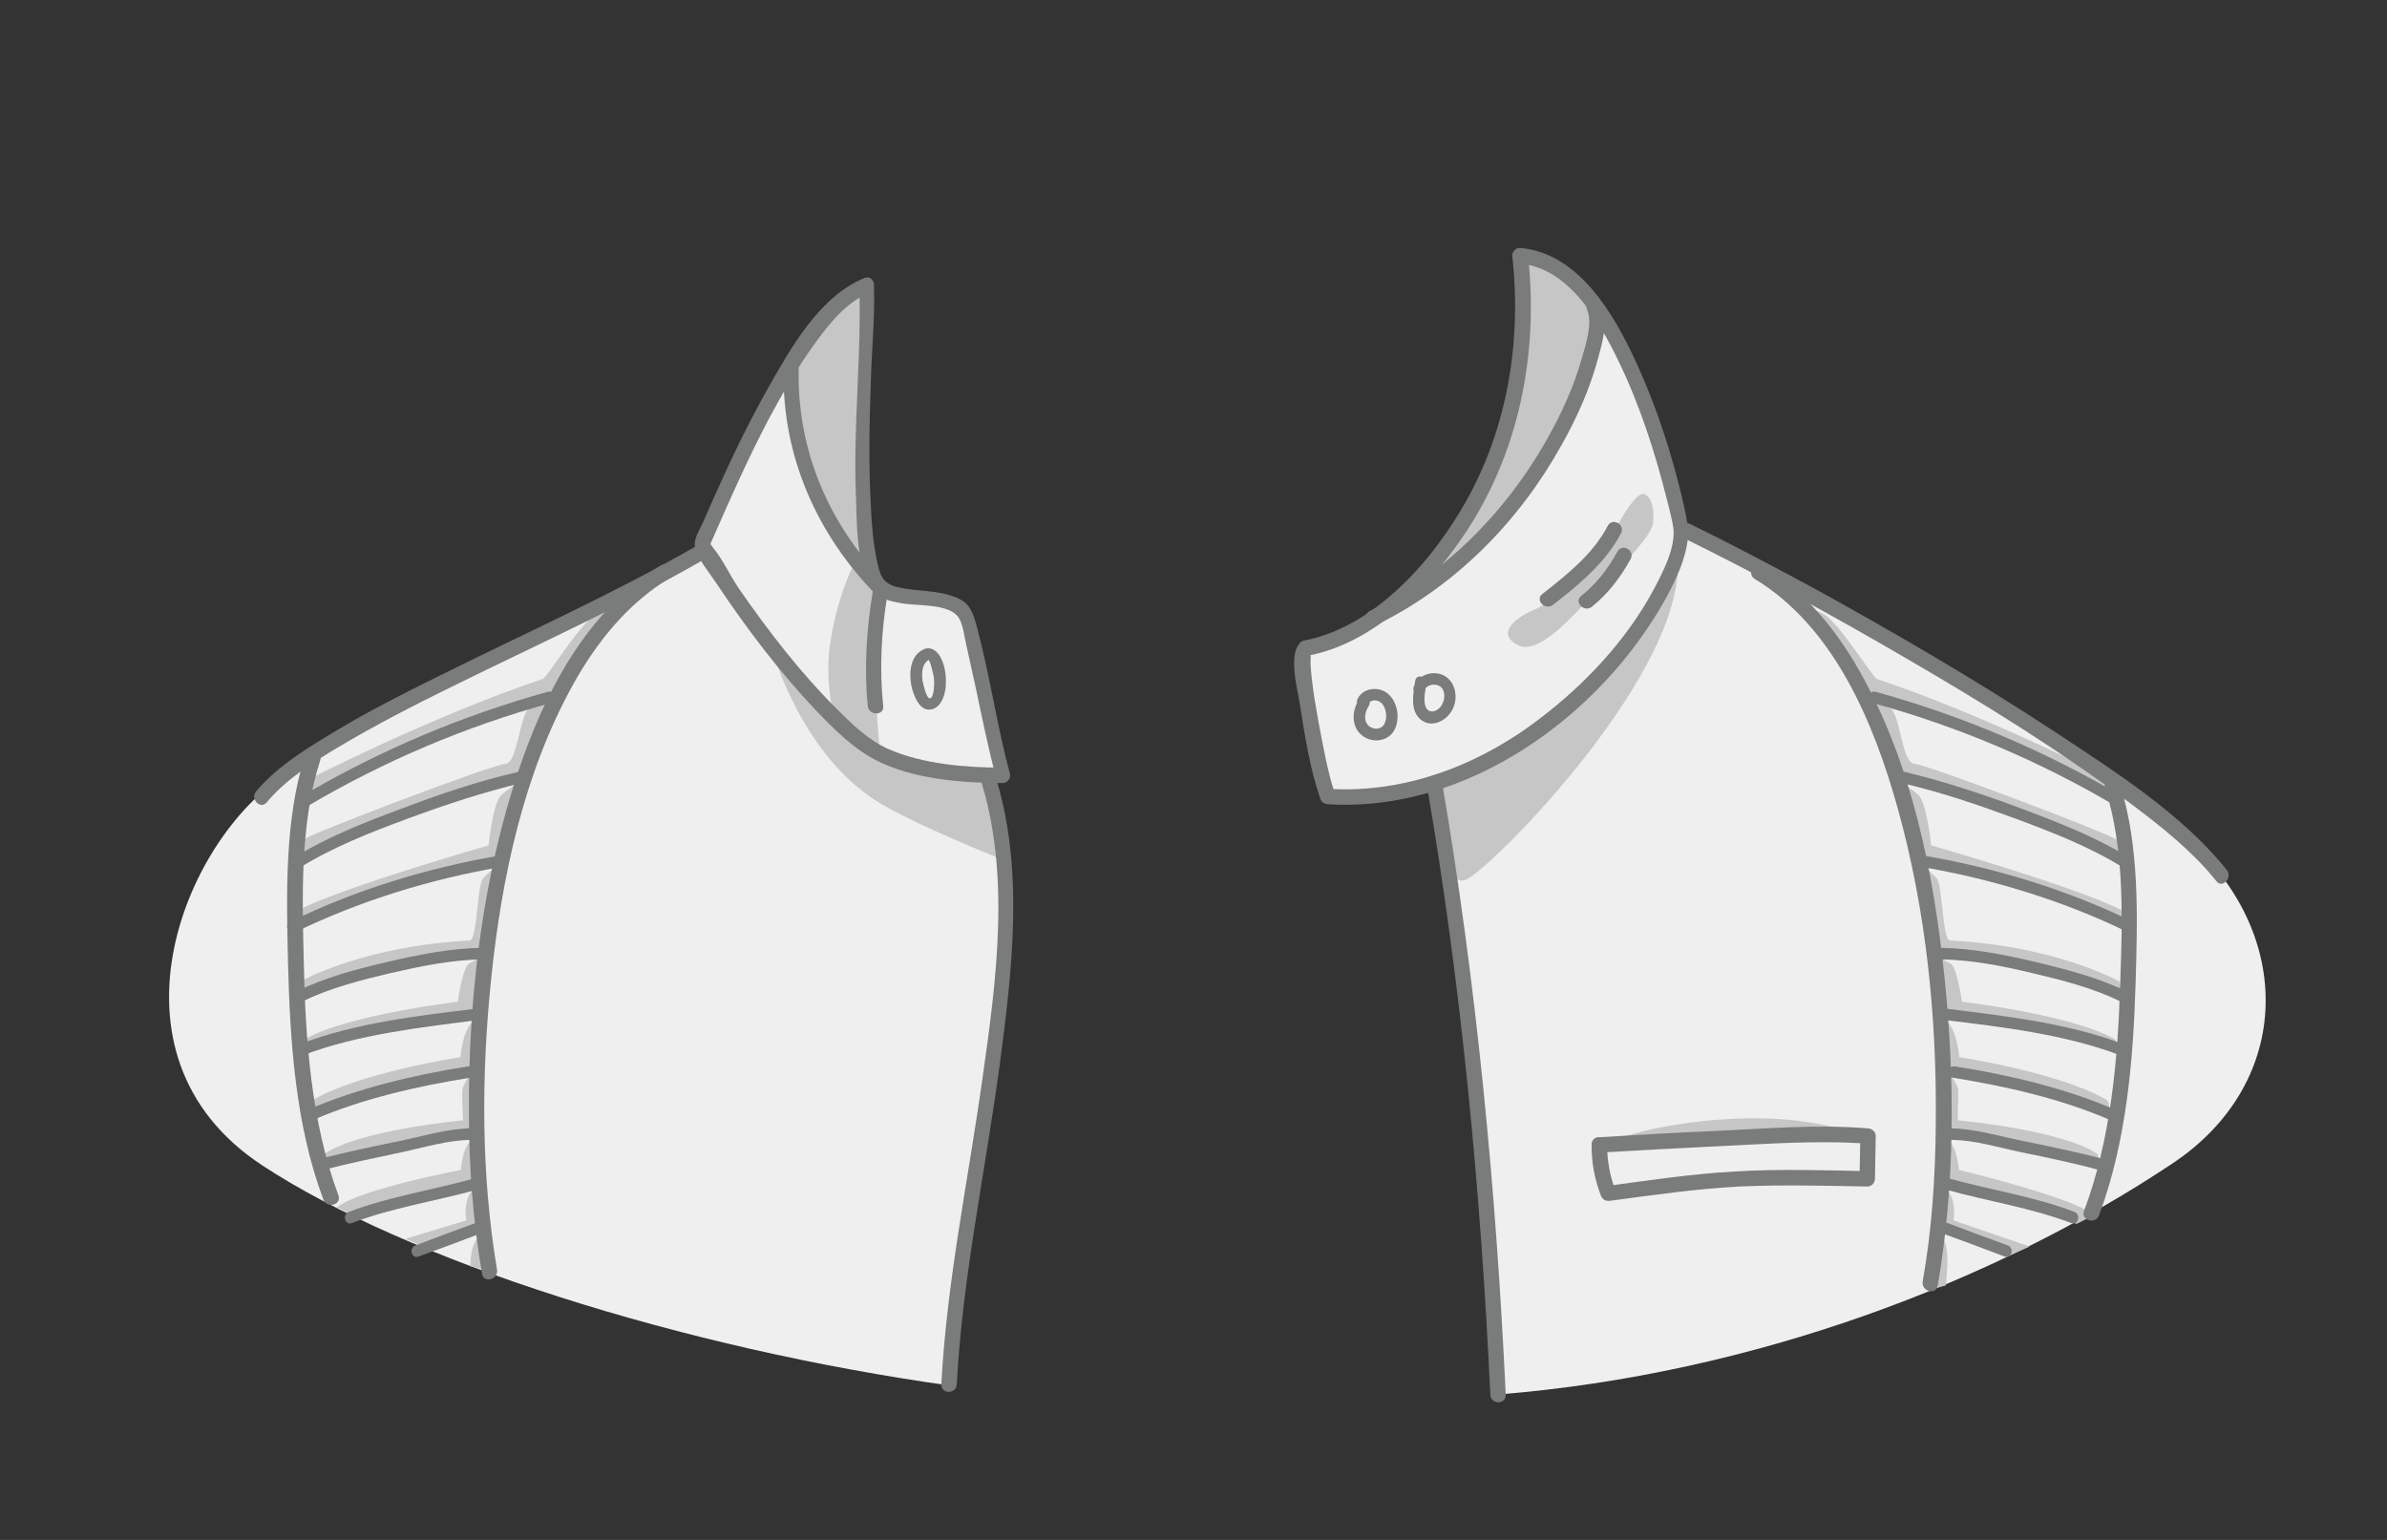<?xml version="1.0" encoding="utf-8"?>
<!-- Generator: Adobe Illustrator 19.2.0, SVG Export Plug-In . SVG Version: 6.00 Build 0)  -->
<svg version="1.1" id="Layer_1" xmlns="http://www.w3.org/2000/svg" xmlns:xlink="http://www.w3.org/1999/xlink" x="0px" y="0px"
	 viewBox="0 0 620 400" style="enable-background:new 0 0 620 400;" xml:space="preserve">
<rect x="0" y="0" width="620" height="400" fill="#333333" stroke="none"/>
<style type="text/css">
	.st0{fill:#EFEFEF;}
	.st1{fill:#C6C6C6;}
	.st2{fill:#7A7B7B;}
</style>
<g>
	<g>
		<path class="st0" d="M248.7,336.9c0.3-15.6,3.8-31.3,6.2-46.6c4.2-26.8,8.1-55.2,2.5-86.5c-0.3-1.8,3.5-0.5,3.2-2.3
			c-4.2-8-5.6-36.9-10.1-42.6c-2.5-3.2-19.7-2.1-25.2-8.3c-9.2-10.3-3.7-62.9,0-75.7s-23.5,22.3-34,47c-2.3,5.4-8.7,21.7-8.7,21.7
			s-49.9,23.8-107,56.7c-27,15.6-51.6,73.4-7.5,102.4c37.4,24.6,108.8,47.5,179.3,57.3C246.7,355.1,248.6,341.5,248.7,336.9z"/>
		<path class="st0" d="M570.5,220.2c-15.5-15-78.5-56.5-101.1-66.9c-1.8-0.8-30.4-12.9-31.9-16.1c-5.4-11.4-17.3-70.5-41-70.5
			c0,0,2.2,38-14,64.4c-8.9,14.5-22,32-42.2,38.5c-7,2.3,2.5,30.4,4.4,37.3c1,3.5,29-5.6,26.5-2.9c6,26.5,8.5,53.6,11.1,80.5
			c1.3,14.1,2.7,28.3,4.6,42.4c1.3,9.4,2.3,26,2.5,35.3c65.8-5.3,128.6-29.1,174.9-60C594.9,281.8,595.9,244.7,570.5,220.2z"/>
	</g>
	<g>
		<path class="st1" d="M435.6,143.8c3.7,29.4-47.9,81.6-54.8,84.7s-9.5-24.5-9.5-24.5l16.2-7l11.8-6.8l10-8.9
			c0,0,12.9-12.8,20.4-24.1C434.8,149.6,435.3,141.2,435.6,143.8z"/>
		<path class="st1" d="M200.9,169.9c0,0,7.5,26,26.8,38.2c9.5,6,33.2,15.4,33.2,15.4l-4.6-22.1c0,0-17.6-1.4-25.7-4.7
			c-8.1-3.4-19-15.5-19-15.5L200.9,169.9z"/>
		<path class="st1" d="M427.2,128.4c-2.7-1.2-8,10.2-10.2,13.1c-2.2,2.9-12.7,14.5-17.9,16.6c-5.2,2.1-10.7,6.3-5,9.4
			c5.7,3.1,15.1-8.5,18.7-11.9s16-15.8,16.5-19.4C429.8,132.6,429.1,129.2,427.2,128.4z"/>
		<path class="st1" d="M228.6,151.9c0,0-1.7,13.1-1.7,18s1.7,26.8,1.7,26.8l-11.9-10.3c0,0-2.4-8.5-1.2-18.3
			c1.6-12.4,7-25.3,8.9-23.8S228.6,151.9,228.6,151.9z"/>
		<path class="st1" d="M418.3,297.3c-2-0.8,13.7-6.3,35-6.8c20.5-0.5,32.8,5.4,30.1,5.3c-2.7-0.1-20.9,0.3-20.9,0.3L418.3,297.3z"/>
		<polygon class="st1" points="203.8,95 207.6,115.9 216.1,136.5 227.7,149.5 224.1,133.5 224.6,108.8 224.8,88.8 225.2,74.7 
			220.8,75.3 210.8,84.3 		"/>
		<polygon class="st1" points="372.6,147.3 384.6,128.3 393,104.4 394.6,84.6 394.9,66.5 400.9,68 409.8,73.6 413.8,78.5 
			414.7,87.7 408,106.4 397.6,124.7 382.8,142.6 370,151.2 		"/>
		<path class="st1" d="M78.6,218.2c1.3-1.4,49.5-19.7,52.7-19.8c3.2-0.2,3.7-13.2,6.3-14.5c2.7-1.4,5.1-2,5.1-2l-7.9,19.6l-4.9,1.9
			l-42.5,15.3l-10.2,4.9L78.6,218.2z"/>
		<path class="st1" d="M77.2,236.5c12.5-6.3,49.7-16.9,49.7-16.9s1-9.8,2.9-12.6c0.8-1.2,4.9-3.7,4.9-3.7l-4.9,20.4l-4.4,0.8
			l-37.4,11l-11.2,4.7L77.2,236.5z"/>
		<path class="st1" d="M78.1,254.9c0,0,16.3-9.2,43.9-10.6c2-0.1,1.9-14.5,3.5-16.2s3.6-3.3,3.6-3.3l-1.7,9.3l-2,13.7L121,248
			l-23.7,5.3l-16.1,4.1l-4.3,2.2L78.1,254.9z"/>
		<path class="st1" d="M79.1,270c11-6.4,39.8-9.8,39.8-9.8s1.3-9.4,3.1-10c1.8-0.7,3.5-2.4,3.5-2.4l-1.5,15.8l-4.9,0.4l-32.4,6.1
			l-8.1,2.4L79.1,270z"/>
		<path class="st1" d="M81.3,285.7c12.5-7.2,38.3-11.1,38.3-11.1s0.4-5.5,2.4-8.3s2.5-0.2,2.5-0.2l-1,11.9h-3.8l-22.5,6l-16.4,5.5
			C80.8,289.5,80.3,286.3,81.3,285.7z"/>
		<path class="st1" d="M84,299.9c9-6.4,36.3-8.9,36.3-8.9s-0.4-6.7-0.2-8c0.2-1.3,2.4-4.5,2.4-4.5l1.4,16.2c0,0-4,0-4.5,0.2
			s-28.1,6.5-28.1,6.5l-7.4,2.5L84,299.9L84,299.9z"/>
		<path class="st1" d="M87.5,313.6c6.2-4.8,32.2-9.7,32.2-9.7s0.3-3.9,1.5-6.1s2.5-2.3,2.5-2.3l-0.2,12.1l-8.4,2.2l-23,6.1
			L87.5,313.6z"/>
		<path class="st1" d="M109.9,323.8l-4.6-2l15.8-4.8c0,0-0.7-4.2,0.9-6.8c1.6-2.6,2.5-2.6,2.5-2.6l1,10.3l-6.2,3.1L109.9,323.8z"/>
		<path class="st1" d="M122.2,328.9c0,0-0.2-4.7,1.7-7.1c1.9-2.4,2,0.2,2,0.2v7.9L122.2,328.9z"/>
		<path class="st1" d="M79.6,202.7c0,0,32.8-16.8,61.3-26.3c1.4-0.5,10.1-15.3,14.5-17.2c4.3-2,4.4,0,4.4,0l-14.7,21.3l-7.6,3.3
			l-20.3,5.7L93,200.4l-13.9,7.7L79.6,202.7z"/>
		<path class="st1" d="M549.9,218.2c-1.3-1.4-49.5-19.7-52.7-19.8c-3.2-0.2-3.7-13.2-6.3-14.5c-2.7-1.4-5.1-2-5.1-2l7.9,19.6
			l4.9,1.9l42.5,15.3l10.2,4.9L549.9,218.2z"/>
		<path class="st1" d="M551.3,236.5c-12.5-6.3-49.7-16.9-49.7-16.9s-1-9.8-2.9-12.6c-0.8-1.2-4.9-3.7-4.9-3.7l4.9,20.4l4.4,0.8
			l37.4,11l11.2,4.7L551.3,236.5z"/>
		<path class="st1" d="M550.4,254.9c0,0-16.3-9.2-43.9-10.6c-2-0.1-1.9-14.5-3.5-16.2s-3.6-3.3-3.6-3.3l1.7,9.3l2,13.7l4.4,0.2
			l23.7,5.3l16.1,4.1l4.3,2.2L550.4,254.9z"/>
		<path class="st1" d="M549.4,270c-11-6.4-39.8-9.8-39.8-9.8s-1.3-9.4-3.1-10c-1.8-0.7-3.5-2.4-3.5-2.4l1.5,15.8l4.9,0.4l32.4,6.1
			l8.1,2.4L549.4,270z"/>
		<path class="st1" d="M547.2,285.7c-12.5-7.2-38.3-11.1-38.3-11.1s-0.4-5.5-2.4-8.3s-2.5-0.2-2.5-0.2l1,11.9h3.8l22.5,6l16.4,5.5
			C547.7,289.5,548.2,286.3,547.2,285.7z"/>
		<path class="st1" d="M545,299.9c-9-6.4-36.5-8.9-36.5-8.9s0.2-6.7,0.1-8s-2.5-4.5-2.5-4.5l-1.5,16.2c0,0,4,0,4.5,0.2
			s28.3,6.5,28.3,6.5l7.6,2.5V299.9z"/>
		<path class="st1" d="M544,315.6c-6.2-4.8-35.2-11.7-35.2-11.7s-0.3-3.9-1.5-6.1s-2.5-2.3-2.5-2.3l0.2,12.1l8.4,2.2l26,8.1
			L544,315.6z"/>
		<path class="st1" d="M522.6,325.8l4.6-2l-19.8-6.8c0,0,0.7-4.2-0.9-6.8c-1.6-2.6-2.5-2.6-2.5-2.6l-1,10.3l6.2,3.1L522.6,325.8z"/>
		<path class="st1" d="M505.4,333.9c0,0,1.3-9.7-0.7-12.1c-1.9-2.4-2,0.2-2,0.2l-1,12.9L505.4,333.9z"/>
		<path class="st1" d="M548.9,202.7c0,0-32.8-16.8-61.3-26.3c-1.4-0.5-10.1-15.3-14.5-17.2c-4.3-2-4.4,0-4.4,0l14.7,21.3l7.6,3.3
			l20.3,5.7l24.2,10.9l13.9,7.7L548.9,202.7z"/>
	</g>
	<g>
		<g>
			<path class="st2" d="M338.7,166.4c-4.7,1.9-1.6,12.9-1.1,16.4c1.3,8.2,2.6,16.7,5.3,24.6c0.3,0.9,1,1.4,1.9,1.5
				c36.1,2.3,70.9-22.8,87.9-53.5c2.6-4.8,5.1-10,5.7-15.5c0.3-2.9-0.4-5.6-1-8.5c-2.9-12.7-6.9-25.3-12.4-37.2
				c-5.7-12.5-14.9-28.5-30.2-29.8c-1-0.1-2.1,1-2,2c2.7,24.5-2,49.3-15.8,70C368.4,149.6,354.8,163.3,338.7,166.4
				c-2.5,0.5-1.5,4.3,1.1,3.9c16.8-3.2,30.8-17.2,40.1-30.8c14.6-21.3,19.8-47.5,17-73c-0.7,0.7-1.3,1.3-2,2
				c12.6,1.1,20.5,15,25.4,25.1c5.6,11.5,9.6,23.9,12.7,36.3c0.6,2.3,1.6,6.2,1.7,7.9c0.2,4.4-2,9.1-3.9,12.9
				c-6.6,13.3-17,25-28.6,34.2c-16.2,13.1-36.2,21.3-57.3,20c0.6,0.5,1.3,1,1.9,1.5c-2-6-3.1-12.5-4.3-18.7
				c-0.7-3.9-1.4-7.8-1.8-11.7c-0.1-1.3-0.3-2.6-0.3-3.9c0-0.6,0.1-1.2,0-1.8c-0.1-1,0.8-0.7-0.7-0.1
				C342.1,169.3,341.1,165.4,338.7,166.4z"/>
		</g>
		<g>
			<path class="st2" d="M223.2,74.2c0.6,18-1.6,36.1-0.9,54.2c0.3,7.4,0,17,3.7,23.8c1.8,3.4,5.2,4,8.8,4.6c3.9,0.6,12.1,0,14.3,3.8
				c1.1,1.9,1.4,4.9,1.9,7c0.8,3.5,1.5,6.9,2.3,10.4c1.7,8,3.3,16,5.4,23.9c0.6-0.8,1.3-1.7,1.9-2.5c-9.7,0-21-0.9-30-4.9
				c-4.9-2.2-9.1-6.2-12.9-10c-9.6-9.5-18-20.4-25.7-31.5c-2.4-3.5-4.3-7.8-7-11c-0.9-1.1-0.2-1.9-0.7-0.2c0.3-0.8,0.8-1.7,1.1-2.5
				c4.5-10.3,9.1-20.6,14.3-30.5c3.6-6.7,7.4-13.3,11.9-19.5c3.6-5,8.2-10.8,14.1-13.2c2.4-0.9,1.3-4.8-1.1-3.9
				c-11.7,4.7-19.2,18.2-25.1,28.6c-6.4,11.3-11.8,23.2-17,35.1c-0.8,1.8-2.3,4-2,6c0.6,3.2,3.8,6.9,5.5,9.5
				c7.8,11.7,16.4,23.1,26.1,33.3c4.6,4.8,9.7,9.9,15.7,12.9c9.5,4.8,22.1,5.8,32.6,5.8c1.3,0,2.3-1.3,1.9-2.5
				c-3.4-12.6-5.2-25.6-8.6-38.2c-0.9-3.3-1.7-6-5.1-7.4c-4.8-2.1-10.5-1.6-15.6-2.8c-4-1-4.5-3.5-5.3-7.2
				c-0.9-4.5-1.3-9.2-1.5-13.8c-0.6-10.8-0.4-21.6,0-32.4c0.2-8.2,1.1-16.6,0.8-24.9C227.1,71.7,223.1,71.7,223.2,74.2L223.2,74.2z"
				/>
		</g>
		<g>
			<path class="st2" d="M254.5,201.9c8.1,24.8,4.3,52.9,0.7,78.1c-3.7,26.5-9.3,52.9-10.7,79.6c-0.1,2.6,3.9,2.6,4,0
				c1.5-27.8,7.4-55.1,11.1-82.6c3.3-24.7,6.6-51.9-1.3-76.1C257.5,198.4,253.7,199.5,254.5,201.9L254.5,201.9z"/>
		</g>
		<g>
			<path class="st2" d="M370.6,203.9c9,52.3,14,105.4,16.5,158.4c0.1,2.6,4.1,2.6,4,0c-2.5-53.4-7.6-106.8-16.6-159.4
				C374,200.3,370.2,201.4,370.6,203.9L370.6,203.9z"/>
		</g>
		<g>
			<path class="st2" d="M352.9,181.9c-1.9,2.9-1.9,7.2,1.1,9.3c2.6,1.9,6.6,1.4,8.2-1.6c1.5-2.9,0.9-7.2-1.7-9.4
				c-2.4-2-6.5-1.6-7.9,1.4c-0.8,1.7,1.7,3.3,2.6,1.5c0.7-1.5,2.6-1.5,3.7-0.4c1.2,1.3,1.5,3.7,0.7,5.3c-0.7,1.5-2.7,1.6-3.9,0.7
				c-1.7-1.3-1.2-3.8-0.2-5.3C356.6,181.8,354,180.3,352.9,181.9L352.9,181.9z"/>
		</g>
		<g>
			<path class="st2" d="M367.6,176.8c-0.5,3.2-1.5,7.7,1.4,10.1c3,2.5,7.2,0.1,8.5-3.1c1.3-3,0.4-7.1-2.8-8.5
				c-2.9-1.2-6.4,0.1-7.5,3.1c-0.7,1.8,2.2,2.6,2.9,0.8c0.5-1.4,2.6-1.7,3.8-1c1.6,1,1.5,3.4,0.6,4.9c-1,1.8-3.6,2.6-4.3,0.2
				c-0.5-1.8,0-3.9,0.3-5.7C370.8,175.7,367.9,174.9,367.6,176.8L367.6,176.8z"/>
		</g>
		<g>
			<path class="st2" d="M239.9,168.7c-3.5,1.5-3.8,6.1-3.2,9.3c0.5,2.4,2.1,7.2,5.5,6.2c5.7-1.7,4-17.2-1.9-15.7
				c-1.9,0.5-1.1,3.4,0.8,2.9c0.5-0.1,1.4,4.1,1.5,4.8c0.1,0.9,0.1,5.2-1.1,5.2c-0.9,0-1.7-3.7-1.9-4.7c-0.2-1.9-0.2-4.5,1.9-5.4
				C243.2,170.5,241.6,167.9,239.9,168.7z"/>
		</g>
		<g>
			<path class="st2" d="M413.4,297.3c0,4.8,0.7,8.7,2.4,13.2c0.4,1.1,1.3,1.6,2.5,1.4c11.1-1.5,22.3-3.1,33.5-3.7
				c11.1-0.5,22.2-0.2,33.2,0c1.1,0,2-0.9,2-2c0.1-3.7,0.1-7.4,0.2-11.1c0-1.1-0.9-1.9-2-2c-13.3-1.1-26.9,0.1-40.1,0.7
				c-9.9,0.4-19.7,1-29.6,1.6c-2.6,0.2-2.6,4.2,0,4c9.9-0.6,19.7-1.1,29.6-1.6c13.3-0.6,26.9-1.7,40.1-0.7c-0.7-0.7-1.3-1.3-2-2
				c-0.1,3.7-0.1,7.4-0.2,11.1c0.7-0.7,1.3-1.3,2-2c-11.4-0.2-22.9-0.6-34.3,0.1c-11.2,0.6-22.4,2.3-33.5,3.8
				c0.8,0.5,1.6,0.9,2.5,1.4c-1.6-4.1-2.2-7.8-2.3-12.1C417.4,294.7,413.4,294.7,413.4,297.3z"/>
		</g>
		<g>
			<path class="st2" d="M171.6,146.9c-20.6,12.6-31.8,36.3-38.6,58.5c-8.2,26.8-11.3,55.3-11.2,83.2c0,14.2,1,28.3,3.4,42.3
				c0.4,2.5,4.3,1.5,3.9-1.1c-4.2-24.9-4.1-50.8-1.5-75.8c2.7-26,8.4-53,21.2-76.1c6.1-11,14.1-21,24.9-27.6
				C175.8,149.1,173.8,145.6,171.6,146.9L171.6,146.9z"/>
		</g>
		<g>
			<path class="st2" d="M69.3,208.4c5-6,12-10.4,18.7-14.4c9.6-5.7,19.5-10.8,29.5-15.7c21.7-10.7,43.9-20.7,64.9-32.7
				c2.2-1.3,0.2-4.7-2-3.5c-21.4,12.3-44.1,22.4-66.2,33.4c-9.9,4.9-19.8,9.9-29.2,15.7c-6.6,4-13.5,8.4-18.5,14.4
				C64.9,207.6,67.7,210.4,69.3,208.4L69.3,208.4z"/>
		</g>
		<g>
			<path class="st2" d="M79.2,196.3c-5.3,16.7-4.8,36.1-4.4,53.4c0.5,20.5,1.9,42.5,9.2,61.9c0.9,2.4,4.8,1.4,3.9-1.1
				c-7.1-19.1-8.6-40.6-9-60.8c-0.4-16.9-1-36,4.3-52.3C83.8,194.9,80,193.8,79.2,196.3L79.2,196.3z"/>
		</g>
		<g>
			<path class="st2" d="M226.7,153.5c-1.6,9.9-2.3,19.9-1.3,29.9c0.2,2.5,4.3,2.6,4,0c-1-9.7-0.5-19.3,1.1-28.9
				C231,152,227.1,151,226.7,153.5L226.7,153.5z"/>
		</g>
		<g>
			<path class="st2" d="M417.6,136.6c-3.9,7.4-10.5,12.6-17,17.7c-2,1.6,0.8,4.4,2.8,2.8c6.8-5.3,13.5-10.8,17.6-18.5
				C422.3,136.3,418.8,134.3,417.6,136.6L417.6,136.6z"/>
		</g>
		<g>
			<path class="st2" d="M420.1,143.3c-2.5,4.5-5.3,8.2-9.4,11.5c-2,1.6,0.8,4.4,2.8,2.8c4.3-3.5,7.3-7.5,10-12.3
				C424.8,143,421.4,141,420.1,143.3L420.1,143.3z"/>
		</g>
		<g>
			<path class="st2" d="M79.9,209.4c19.8-11.7,41-20.7,63.2-26.8c1.9-0.5,1.1-3.4-0.8-2.9c-22.4,6.2-43.9,15.3-63.9,27.1
				C76.7,207.8,78.2,210.4,79.9,209.4L79.9,209.4z"/>
		</g>
		<g>
			<path class="st2" d="M77.7,225.5c8.8-5.5,18.6-9.3,28.3-12.9c9.8-3.6,19.7-6.9,29.9-9.3c1.9-0.4,1.1-3.3-0.8-2.9
				c-10.6,2.4-21,5.9-31.2,9.8c-9.4,3.5-19.1,7.3-27.7,12.7C74.6,223.9,76.1,226.5,77.7,225.5L77.7,225.5z"/>
		</g>
		<g>
			<path class="st2" d="M76.8,242.1c16.6-8.1,35.2-13.8,53.4-16.9c1.9-0.3,1.1-3.2-0.8-2.9c-18.5,3.2-37.3,8.9-54.1,17.2
				C73.6,240.3,75.1,242.9,76.8,242.1L76.8,242.1z"/>
		</g>
		<g>
			<path class="st2" d="M78.8,260c7.1-3.4,14.9-5.4,22.5-7.2c7.9-1.8,16-3.5,24.1-3.6c1.9,0,1.9-3,0-3c-8.4,0.1-16.8,1.8-24.9,3.7
				c-7.9,1.8-15.9,4-23.3,7.5C75.6,258.3,77.1,260.9,78.8,260L78.8,260z"/>
		</g>
		<g>
			<path class="st2" d="M79,274c14.1-5.3,30.1-7.1,44.9-9c1.9-0.2,1.9-3.2,0-3c-15.2,1.8-31.4,3.7-45.7,9.1
				C76.4,271.8,77.2,274.7,79,274L79,274z"/>
		</g>
		<g>
			<path class="st2" d="M81.6,290.8c12.8-5.5,27-8.7,40.8-10.9c1.9-0.3,1.1-3.2-0.8-2.9c-14,2.2-28.4,5.6-41.5,11.2
				C78.3,289,79.8,291.6,81.6,290.8L81.6,290.8z"/>
		</g>
		<g>
			<path class="st2" d="M83.6,304c6.8-1.8,13.8-3.2,20.7-4.7c5.8-1.2,12.1-3.2,18.1-3.2c1.9,0,1.9-3,0-3c-5.8,0-12,1.9-17.7,3.1
				c-7.3,1.5-14.6,3-21.9,4.9C81,301.6,81.8,304.5,83.6,304L83.6,304z"/>
		</g>
		<g>
			<path class="st2" d="M91.4,317.7c10.4-4,21.8-5.7,32.6-8.7c1.9-0.5,1.1-3.4-0.8-2.9c-10.7,3-22.1,4.7-32.6,8.7
				C88.8,315.5,89.6,318.4,91.4,317.7L91.4,317.7z"/>
		</g>
		<g>
			<path class="st2" d="M108.7,326.4c5.2-1.9,10.4-3.8,15.6-5.8c1.8-0.7,1-3.6-0.8-2.9c-5.2,1.9-10.4,3.8-15.6,5.8
				C106.1,324.2,106.9,327.1,108.7,326.4L108.7,326.4z"/>
		</g>
		<g>
			<path class="st2" d="M455.8,150.4c20.6,12.5,30.9,37.3,37.1,59.5c7.4,26.5,10.2,54.5,9.9,81.9c-0.1,13.8-1,27.6-3.4,41.1
				c-0.4,2.5,3.4,3.6,3.9,1.1c4.5-26.2,4.5-53.4,1.8-79.8c-2.8-27.2-8.4-55.6-22-79.7c-6.2-11-14.4-21-25.2-27.6
				C455.6,145.6,453.6,149.1,455.8,150.4L455.8,150.4z"/>
		</g>
		<g>
			<path class="st2" d="M578.4,226c-11.7-14.6-28.8-25.4-44.2-35.6c-20.7-13.6-42.1-26.1-63.8-38c-10.4-5.6-20.8-11.1-31.4-16.3
				c-2.3-1.1-4.3,2.3-2,3.5c19.7,9.7,39.1,20.3,58.1,31.4c20.3,11.8,40.4,24.2,59.2,38.4c7.7,5.8,15.4,12,21.4,19.5
				C577.2,230.9,580,228,578.4,226L578.4,226z"/>
		</g>
		<g>
			<path class="st2" d="M546.8,204.7c5.1,15.9,4.5,34.3,3.9,50.7c-0.6,19.8-2.4,40.5-9.4,59.2c-0.9,2.4,3,3.5,3.9,1.1
				c7.1-19,8.9-40.2,9.5-60.3c0.5-16.8,1.1-35.6-4.1-51.8C549.9,201.2,546,202.2,546.8,204.7L546.8,204.7z"/>
		</g>
		<g>
			<path class="st2" d="M551.1,206.8c-20-11.8-41.5-20.9-63.9-27.1c-1.9-0.5-2.7,2.4-0.8,2.9c22.2,6.1,43.4,15.1,63.2,26.8
				C551.2,210.4,552.7,207.8,551.1,206.8L551.1,206.8z"/>
		</g>
		<g>
			<path class="st2" d="M553.2,222.9c-8.6-5.4-18.2-9.1-27.7-12.7c-10.2-3.8-20.6-7.3-31.2-9.8c-1.9-0.4-2.7,2.5-0.8,2.9
				c10.2,2.3,20.1,5.7,29.9,9.3c9.7,3.6,19.5,7.4,28.3,12.9C553.3,226.5,554.8,223.9,553.2,222.9L553.2,222.9z"/>
		</g>
		<g>
			<path class="st2" d="M554.1,239.5c-16.9-8.3-35.6-14-54.1-17.2c-1.9-0.3-2.7,2.6-0.8,2.9c18.2,3.1,36.8,8.8,53.4,16.9
				C554.3,242.9,555.8,240.3,554.1,239.5L554.1,239.5z"/>
		</g>
		<g>
			<path class="st2" d="M552.1,257.4c-7.3-3.5-15.4-5.6-23.3-7.5c-8.1-1.9-16.5-3.6-24.9-3.7c-1.9,0-1.9,3,0,3
				c8.1,0.1,16.2,1.7,24.1,3.6c7.6,1.8,15.5,3.8,22.5,7.2C552.3,260.9,553.8,258.3,552.1,257.4L552.1,257.4z"/>
		</g>
		<g>
			<path class="st2" d="M551.2,271.1c-14.4-5.4-30.6-7.2-45.7-9.1c-1.9-0.2-1.9,2.8,0,3c14.8,1.8,30.8,3.7,44.9,9
				C552.2,274.7,553,271.8,551.2,271.1L551.2,271.1z"/>
		</g>
		<g>
			<path class="st2" d="M549.3,288.2c-13.1-5.6-27.5-9-41.5-11.2c-1.9-0.3-2.7,2.6-0.8,2.9c13.7,2.2,28,5.4,40.8,10.9
				C549.6,291.6,551.1,289,549.3,288.2L549.3,288.2z"/>
		</g>
		<g>
			<path class="st2" d="M546.5,301.1c-7.2-1.9-14.6-3.4-21.9-4.9c-5.7-1.2-11.9-3-17.7-3.1c-1.9,0-1.9,3,0,3c5.9,0,12.3,2,18.1,3.2
				c6.9,1.4,13.9,2.9,20.7,4.7C547.6,304.5,548.4,301.6,546.5,301.1L546.5,301.1z"/>
		</g>
		<g>
			<path class="st2" d="M538.8,314.8c-10.4-4-21.8-5.7-32.6-8.7c-1.9-0.5-2.7,2.4-0.8,2.9c10.7,3,22.1,4.7,32.6,8.7
				C539.8,318.4,540.6,315.5,538.8,314.8L538.8,314.8z"/>
		</g>
		<g>
			<path class="st2" d="M521.5,323.5c-5.2-1.9-10.4-3.8-15.6-5.8c-1.8-0.7-2.6,2.2-0.8,2.9c5.2,1.9,10.4,3.8,15.6,5.8
				C522.5,327.1,523.3,324.2,521.5,323.5L521.5,323.5z"/>
		</g>
		<g>
			<path class="st2" d="M412.2,80.3c1.5,3.6-0.2,8.8-1.2,12.3c-2.1,7.7-5.5,15-9.4,21.9c-10.7,18.8-26.4,34.6-45.8,44.2
				c-2.3,1.1-0.3,4.6,2,3.5c20.4-10.1,36.8-26.8,47.8-46.6c4-7.1,7.4-14.7,9.5-22.6c1.1-4,2.7-9.6,1-13.7
				C415.1,76.9,411.3,77.9,412.2,80.3L412.2,80.3z"/>
		</g>
		<g>
			<path class="st2" d="M203.6,94.2c-1,22.3,7.6,43.1,22.9,59.2c1.8,1.9,4.6-1,2.8-2.8c-14.7-15.4-22.7-35-21.8-56.3
				C207.8,91.7,203.8,91.7,203.6,94.2L203.6,94.2z"/>
		</g>
	</g>
</g>
</svg>
